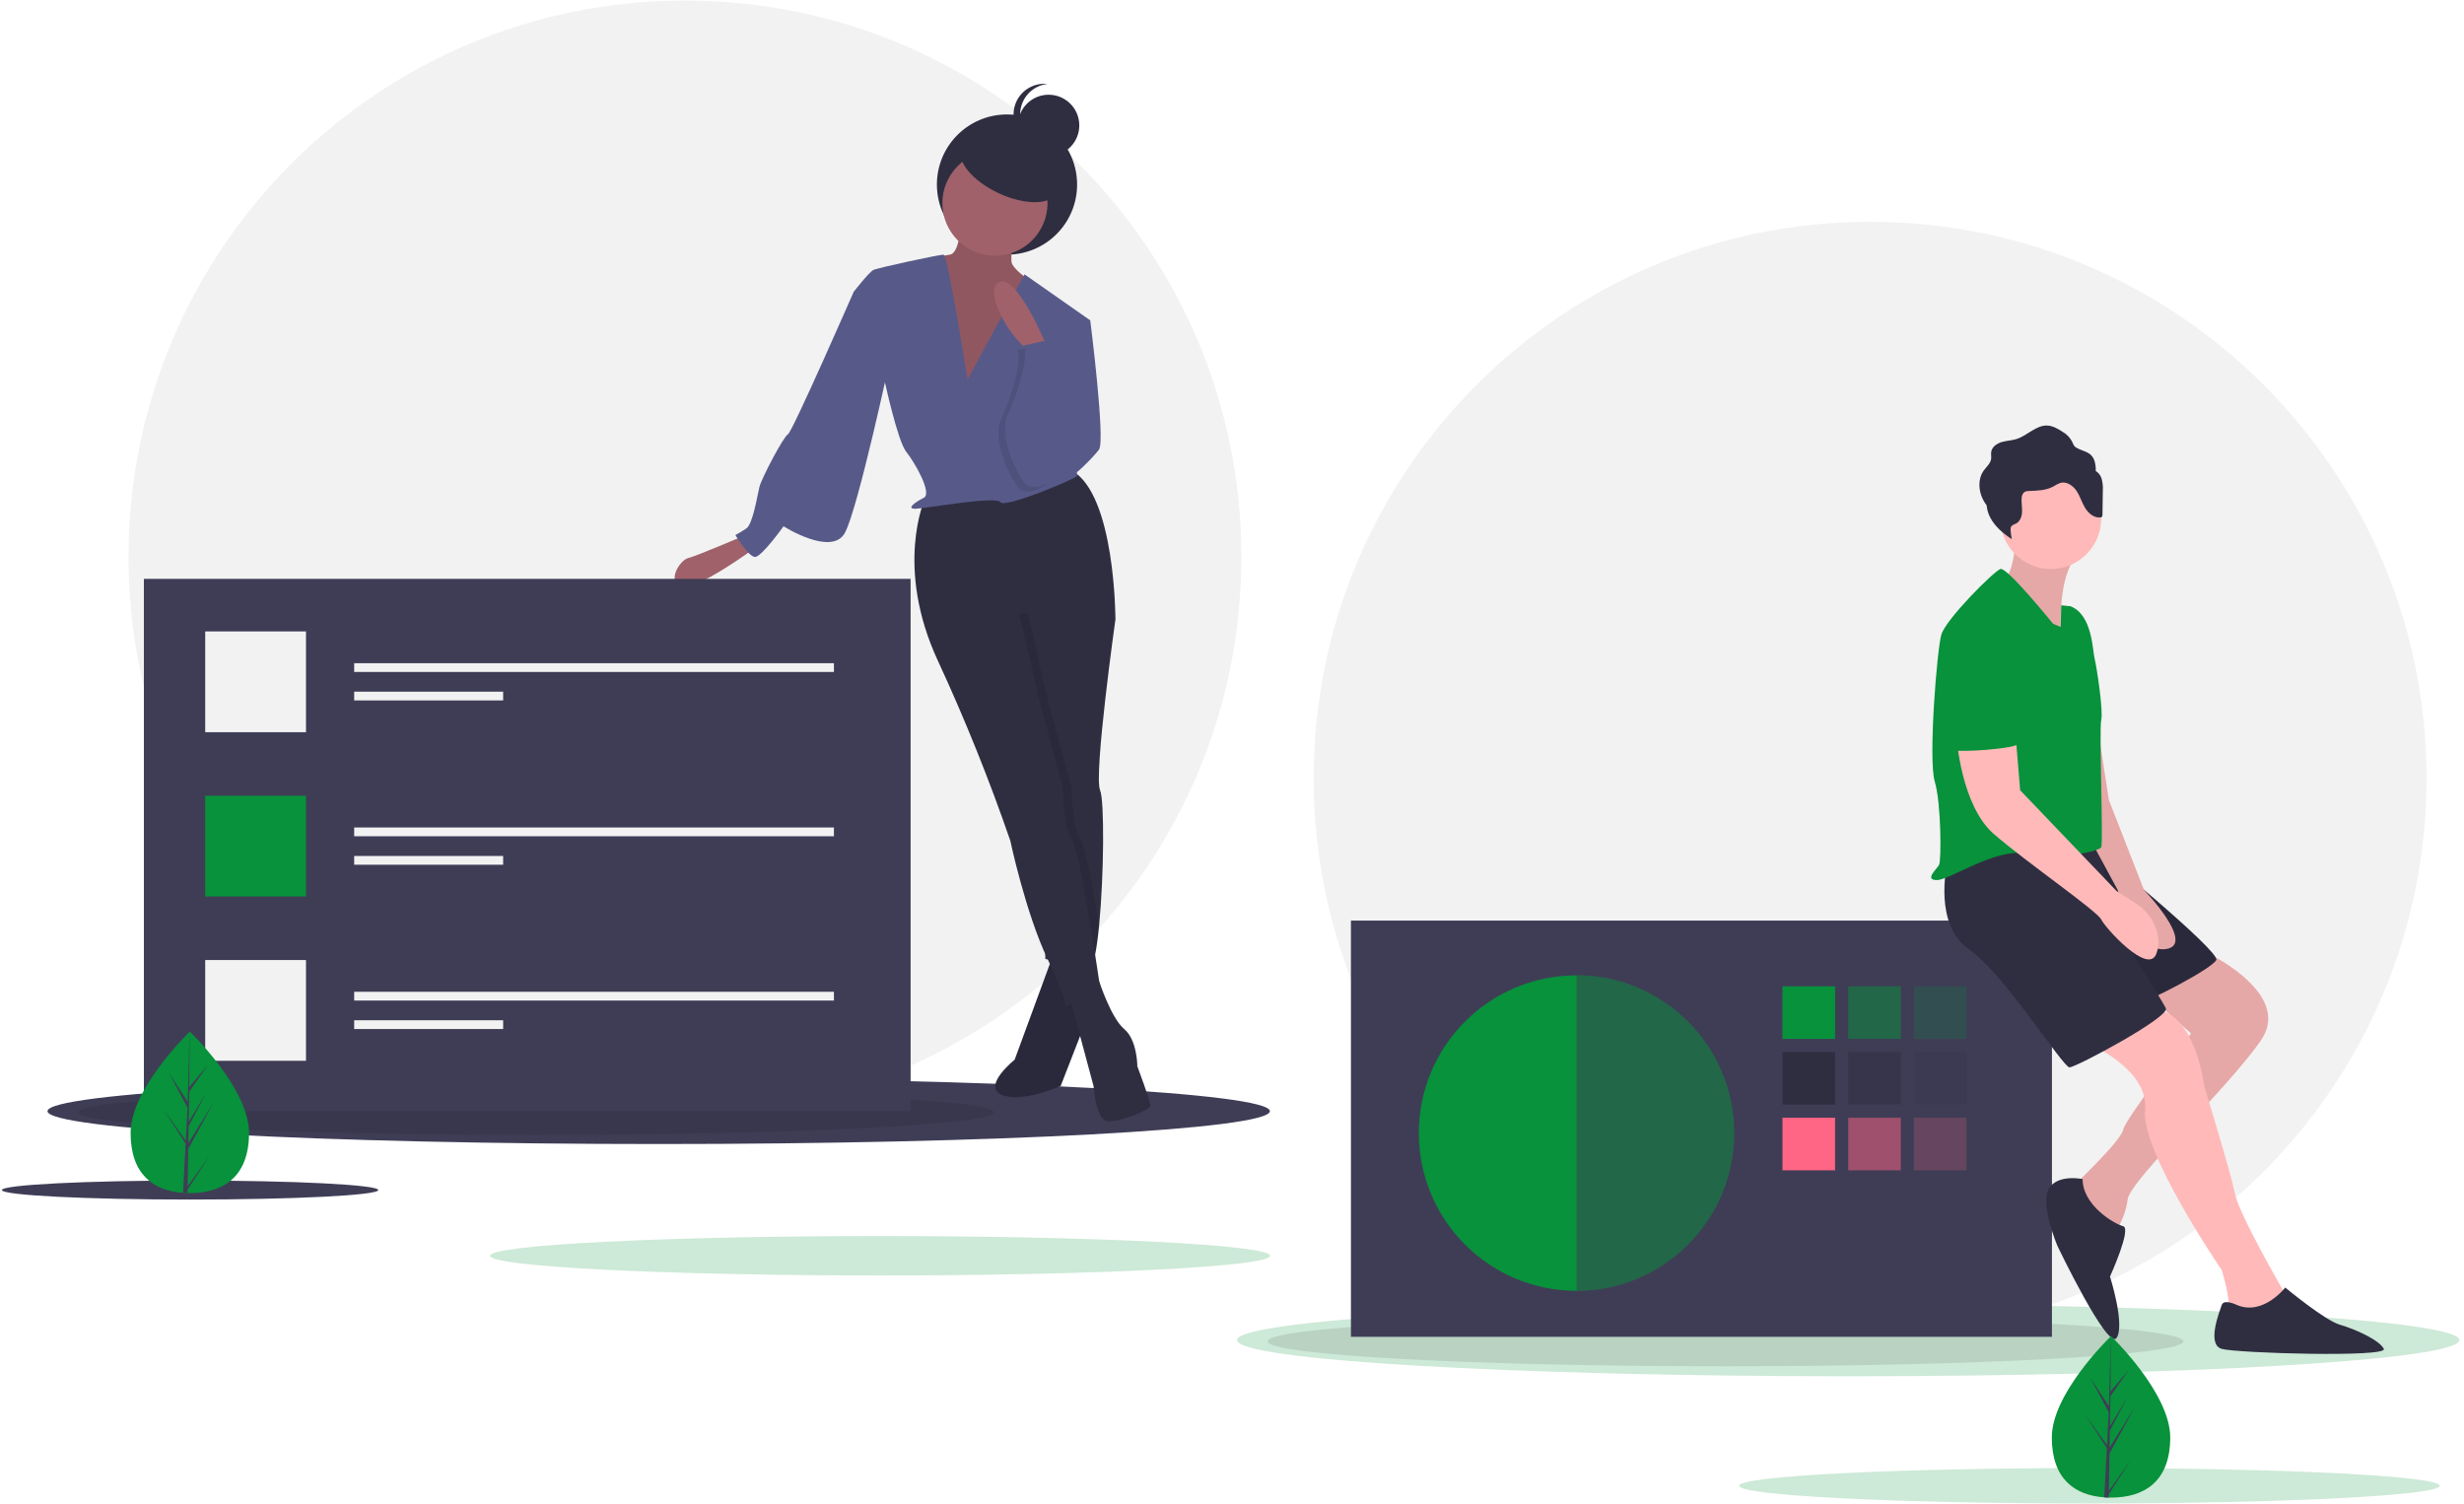 <svg width="290" height="177" viewBox="0 0 290 177" fill="none" xmlns="http://www.w3.org/2000/svg">
<path d="M220.103 157.08C256.271 157.08 285.591 127.76 285.591 91.592C285.591 55.423 256.271 26.103 220.103 26.103C183.935 26.103 154.614 55.423 154.614 91.592C154.614 127.76 183.935 157.08 220.103 157.08Z" fill="#F2F2F2"/>
<path d="M80.617 131.04C116.786 131.04 146.106 101.719 146.106 65.551C146.106 29.383 116.786 0.063 80.617 0.063C44.449 0.063 15.129 29.383 15.129 65.551C15.129 101.719 44.449 131.04 80.617 131.04Z" fill="#F2F2F2"/>
<path d="M77.523 134.649C117.252 134.649 149.458 132.918 149.458 130.782C149.458 128.646 117.252 126.915 77.523 126.915C37.795 126.915 5.589 128.646 5.589 130.782C5.589 132.918 37.795 134.649 77.523 134.649Z" fill="#3F3D56"/>
<path opacity="0.1" d="M63.085 133.583C92.846 133.583 116.971 132.388 116.971 130.915C116.971 129.442 92.846 128.248 63.085 128.248C33.325 128.248 9.199 129.442 9.199 130.915C9.199 132.388 33.325 133.583 63.085 133.583Z" fill="black"/>
<path d="M217.525 161.979C257.253 161.979 289.459 160.075 289.459 157.725C289.459 155.376 257.253 153.471 217.525 153.471C177.796 153.471 145.59 155.376 145.59 157.725C145.59 160.075 177.796 161.979 217.525 161.979Z" fill="#07923B" fill-opacity="0.2"/>
<path opacity="0.1" d="M203.086 160.806C232.847 160.806 256.972 159.492 256.972 157.872C256.972 156.251 232.847 154.938 203.086 154.938C173.326 154.938 149.2 156.251 149.2 157.872C149.2 159.492 173.326 160.806 203.086 160.806Z" fill="black"/>
<path d="M103.589 150.119C128.942 150.119 149.494 149.08 149.494 147.799C149.494 146.517 128.942 145.478 103.589 145.478C78.237 145.478 57.685 146.517 57.685 147.799C57.685 149.08 78.237 150.119 103.589 150.119Z" fill="#07923B" fill-opacity="0.2"/>
<path d="M22.373 141.184C34.605 141.184 44.521 140.682 44.521 140.064C44.521 139.446 34.605 138.944 22.373 138.944C10.141 138.944 0.225 139.446 0.225 140.064C0.225 140.682 10.141 141.184 22.373 141.184Z" fill="#3F3D56"/>
<path d="M245.917 176.954C268.683 176.954 287.138 176.022 287.138 174.871C287.138 173.72 268.683 172.787 245.917 172.787C223.151 172.787 204.696 173.72 204.696 174.871C204.696 176.022 223.151 176.954 245.917 176.954Z" fill="#07923B" fill-opacity="0.2"/>
<path d="M241.503 108.351H158.997V157.338H241.503V108.351Z" fill="#3F3D56"/>
<path d="M185.554 151.924C195.806 151.924 204.118 143.613 204.118 133.36C204.118 123.108 195.806 114.797 185.554 114.797C175.301 114.797 166.99 123.108 166.99 133.36C166.99 143.613 175.301 151.924 185.554 151.924Z" fill="#07923B"/>
<path d="M215.978 116.086H209.79V122.274H215.978V116.086Z" fill="#07923B"/>
<path opacity="0.5" d="M223.712 116.086H217.525V122.274H223.712V116.086Z" fill="#07923B"/>
<path opacity="0.2" d="M231.447 116.086H225.26V122.274H231.447V116.086Z" fill="#07923B"/>
<path d="M215.978 123.821H209.79V130.009H215.978V123.821Z" fill="#2F2E41"/>
<path opacity="0.5" d="M223.712 123.821H217.525V130.009H223.712V123.821Z" fill="#2F2E41"/>
<path opacity="0.2" d="M231.447 123.821H225.26V130.009H231.447V123.821Z" fill="#2F2E41"/>
<path d="M215.978 131.556H209.79V137.743H215.978V131.556Z" fill="#FF6584"/>
<path opacity="0.5" d="M223.712 131.556H217.525V137.743H223.712V131.556Z" fill="#FF6584"/>
<path opacity="0.2" d="M231.447 131.556H225.26V137.743H231.447V131.556Z" fill="#FF6584"/>
<path opacity="0.5" d="M185.554 114.797V151.924C195.806 151.924 204.633 143.613 204.633 133.36C204.633 123.108 195.806 114.797 185.554 114.797Z" fill="#3F3D56"/>
<path d="M259.164 111.832C259.164 111.832 269.993 116.73 266.125 122.403C262.258 128.075 250.656 138.904 250.398 141.224C250.14 143.545 248.593 145.607 248.593 145.607C248.593 145.607 243.436 140.193 243.952 139.677C244.468 139.161 249.624 134.263 249.882 132.974C250.14 131.684 257.875 121.629 257.875 121.629L250.914 115.441L259.164 111.832Z" fill="#FFB9B9"/>
<path opacity="0.1" d="M259.164 111.832C259.164 111.832 269.993 116.73 266.125 122.403C262.258 128.075 250.656 138.904 250.398 141.224C250.14 143.545 248.593 145.607 248.593 145.607C248.593 145.607 243.436 140.193 243.952 139.677C244.468 139.161 249.624 134.263 249.882 132.974C250.14 131.684 257.875 121.629 257.875 121.629L250.914 115.441L259.164 111.832Z" fill="black"/>
<path d="M245.499 122.66C245.499 122.66 252.976 125.754 252.46 130.653C251.945 135.552 261.484 149.475 261.484 149.475C261.484 149.475 262.516 152.826 262.258 153.858C262 154.889 268.961 154.631 268.961 154.631V152.311C268.961 152.311 263.547 143.029 263.031 140.451C262.516 137.872 259.422 127.817 259.422 127.817C259.422 127.817 258.39 118.793 253.234 118.793C251.733 118.793 250.253 119.142 248.91 119.814C247.567 120.485 246.4 121.46 245.499 122.66Z" fill="#FFB9B9"/>
<path d="M245.886 99.327C245.886 99.327 261.356 111.961 260.84 112.992C260.324 114.023 252.847 117.891 251.558 118.148C250.269 118.406 241.147 99.327 241.147 99.327H245.886Z" fill="#2F2E41"/>
<path opacity="0.1" d="M245.886 99.327C245.886 99.327 261.356 111.961 260.84 112.992C260.324 114.023 252.847 117.891 251.558 118.148C250.269 118.406 241.147 99.327 241.147 99.327H245.886Z" fill="black"/>
<path d="M229.127 101.905C229.127 101.905 227.58 108.867 231.705 111.703C235.83 114.539 242.792 125.625 243.565 125.625C244.339 125.625 255.425 119.695 254.91 118.664C254.394 117.633 248.722 108.609 248.722 108.609L246.917 99.069C246.917 99.069 231.19 98.553 229.127 101.905Z" fill="#2F2E41"/>
<path d="M245.886 79.216L248.206 94.17L252.332 104.741C252.332 104.741 258.519 111.187 254.91 111.703C251.3 112.218 249.238 104.741 249.238 104.741L245.886 98.553V79.216Z" fill="#FFB9B9"/>
<path opacity="0.1" d="M245.886 79.216L248.206 94.17L252.332 104.741C252.332 104.741 258.519 111.187 254.91 111.703C251.3 112.218 249.238 104.741 249.238 104.741L245.886 98.553V79.216Z" fill="black"/>
<path d="M237.249 62.586C237.249 62.586 237.249 68.001 235.444 68.516C233.639 69.032 242.663 75.993 242.663 75.993C242.663 75.993 241.632 66.969 245.241 64.649L237.249 62.586Z" fill="#FFB9B9"/>
<path opacity="0.1" d="M237.249 62.586C237.249 62.586 237.249 68.001 235.444 68.516C233.639 69.032 242.663 75.993 242.663 75.993C242.663 75.993 241.632 66.969 245.241 64.649L237.249 62.586Z" fill="black"/>
<path d="M241.374 66.969C244.649 66.969 247.304 64.314 247.304 61.039C247.304 57.764 244.649 55.109 241.374 55.109C238.099 55.109 235.444 57.764 235.444 61.039C235.444 64.314 238.099 66.969 241.374 66.969Z" fill="#FFB9B9"/>
<path d="M241.632 73.415C241.632 73.415 236.217 66.712 235.444 66.969C234.67 67.227 228.998 72.899 228.482 74.704C227.967 76.509 226.935 89.4 227.709 91.979C228.482 94.557 228.482 101.261 228.225 101.776C227.967 102.292 226.42 103.581 227.967 103.581C229.514 103.581 234.928 99.714 238.538 100.487C242.147 101.261 247.046 100.229 247.304 99.714C247.562 99.198 247.046 85.791 247.304 84.76C247.562 83.728 246.788 78.572 246.53 77.54C246.273 76.509 246.273 72.384 243.694 71.352L242.595 71.244L242.533 73.794L241.632 73.415Z" fill="#07923B"/>
<path d="M230.287 86.822C230.287 86.822 230.803 94.815 234.67 98.167C238.538 101.518 246.788 107.191 247.304 108.222C247.82 109.253 252.718 114.668 253.75 112.347C254.049 111.624 254.121 110.827 253.956 110.061C253.807 109.3 253.503 108.578 253.064 107.939C252.625 107.3 252.06 106.758 251.403 106.345L249.109 104.87L237.764 93.01L237.249 86.822H230.287Z" fill="#FFB9B9"/>
<path d="M245.112 138.775C245.112 138.775 242.147 138.13 241.116 139.935C240.085 141.74 242.147 146.639 242.147 146.639C242.147 146.639 248.077 159.014 249.109 157.467C250.14 155.92 248.335 150.248 248.335 150.248C248.335 150.248 250.914 144.576 249.882 144.318C248.851 144.06 245.112 141.869 245.112 138.775Z" fill="#2F2E41"/>
<path d="M263.289 153.6C263.289 153.6 261.742 152.826 261.484 153.6C261.227 154.373 259.68 158.241 261.484 158.757C263.289 159.272 281.079 159.788 280.564 158.757C280.048 157.725 277.212 156.436 275.407 155.92C273.602 155.405 268.961 151.537 268.961 151.537C268.961 151.537 266.383 154.889 263.289 153.6Z" fill="#2F2E41"/>
<path d="M247.347 56.333C247.236 55.959 246.991 55.639 246.659 55.434C246.676 55.033 246.627 54.632 246.513 54.247C246.134 53.127 245.237 53.191 244.39 52.696C244.023 52.481 244.045 52.291 243.854 51.939C243.603 51.476 243.228 51.093 242.77 50.833C242.227 50.487 241.654 50.13 241.011 50.087C239.66 49.995 238.624 51.265 237.333 51.673C236.764 51.852 236.153 51.86 235.581 52.03C235.009 52.2 234.438 52.605 234.353 53.196C234.313 53.469 234.383 53.748 234.343 54.021C234.264 54.563 233.788 54.942 233.47 55.388C232.766 56.373 232.847 57.766 233.41 58.838C233.528 59.06 233.664 59.272 233.815 59.473C233.862 59.98 234.008 60.472 234.244 60.923C234.806 61.995 235.775 62.797 236.786 63.462C236.703 63.107 236.653 62.744 236.636 62.38C236.622 62.258 236.638 62.135 236.682 62.021C236.795 61.785 237.093 61.723 237.32 61.594C237.79 61.327 237.974 60.736 237.988 60.195C238.001 59.654 237.887 59.113 237.943 58.575C237.945 58.452 237.974 58.33 238.026 58.218C238.078 58.106 238.153 58.006 238.246 57.924C238.42 57.825 238.618 57.778 238.817 57.788C239.781 57.749 240.787 57.731 241.636 57.276C241.91 57.094 242.205 56.945 242.514 56.832C243.236 56.644 243.974 57.15 244.39 57.769C244.806 58.388 245.013 59.125 245.397 59.765C245.781 60.405 246.444 60.975 247.187 60.9C247.228 60.9 247.27 60.891 247.308 60.874C247.346 60.857 247.38 60.832 247.408 60.801C247.44 60.744 247.454 60.678 247.449 60.612L247.491 57.775C247.525 57.29 247.477 56.802 247.347 56.333Z" fill="#2F2E41"/>
<path d="M232.608 73.673C232.608 73.673 238.28 76.251 238.022 81.666C237.764 87.08 239.569 87.596 235.186 88.111C230.803 88.627 229.772 88.111 229.514 88.627C229.256 89.143 227.709 76.767 228.74 75.478C229.772 74.189 232.608 73.673 232.608 73.673Z" fill="#07923B"/>
<path d="M118.518 29.971C123.075 29.971 126.769 26.277 126.769 21.72C126.769 17.164 123.075 13.47 118.518 13.47C113.962 13.47 110.268 17.164 110.268 21.72C110.268 26.277 113.962 29.971 118.518 29.971Z" fill="#2F2E41"/>
<path d="M124.062 112.089L119.421 124.723C119.421 124.723 115.553 127.817 117.874 128.848C120.194 129.88 124.835 127.817 124.835 127.817L128.445 118.535L127.929 112.089H124.062Z" fill="#2F2E41"/>
<path opacity="0.1" d="M124.062 112.089L119.421 124.723C119.421 124.723 115.553 127.817 117.874 128.848C120.194 129.88 124.835 127.817 124.835 127.817L128.445 118.535L127.929 112.089H124.062Z" fill="black"/>
<path d="M124.448 37.19L128.316 37.706C128.316 37.706 130.121 51.886 129.347 52.918C128.574 53.949 124.706 58.074 123.159 57.043C121.612 56.012 124.448 37.19 124.448 37.19Z" fill="#575A89"/>
<path d="M87.45 63.102C87.45 63.102 82.035 65.422 81.004 65.68C79.973 65.938 78.426 68.516 80.231 69.032C82.035 69.548 88.997 64.391 88.997 64.391L87.45 63.102Z" fill="#A0616A"/>
<path d="M125.866 117.246L128.703 127.817C128.703 127.817 128.96 131.684 130.25 131.942C131.539 132.2 135.406 130.653 135.406 130.137C135.406 129.622 133.859 125.497 133.859 125.497C133.859 125.497 133.859 122.403 132.312 121.113C130.765 119.824 129.372 115.506 129.372 115.506L125.866 117.246Z" fill="#2F2E41"/>
<path d="M129.476 93.01C129.997 94.224 129.932 103.034 129.363 108.897C129.087 111.746 128.692 113.899 128.187 114.152L124.492 113.229L123.03 112.863L122.992 109.656L122.772 91.979L118.389 73.673V69.032L129.476 70.063L131.234 72.825L131.281 72.899C131.281 72.899 128.703 91.205 129.476 93.01Z" fill="#2F2E41"/>
<path opacity="0.1" d="M127.156 98.682C127.707 99.51 128.628 104.465 129.363 108.897C129.087 111.746 128.692 113.899 128.187 114.152L124.492 113.229C124.435 113.11 124.379 112.987 124.319 112.863C123.848 111.873 123.404 110.78 122.992 109.656L122.772 91.979L118.389 73.673V69.032L129.476 70.063L131.234 72.825L120.968 72.126L123.288 82.181L126.124 92.752C126.124 92.752 126.124 97.135 127.156 98.682Z" fill="black"/>
<path d="M108.85 58.719C108.85 58.719 105.24 66.712 110.397 77.798C113.588 84.698 116.427 91.754 118.905 98.94C118.905 98.94 120.71 107.449 123.288 112.863C125.867 118.277 125.351 118.535 125.351 118.535L129.476 116.215C129.476 116.215 127.156 100.229 126.124 98.682C125.093 97.135 125.093 92.752 125.093 92.752L122.257 82.181L119.936 72.126L131.281 72.9C131.281 72.9 131.281 58.203 126.124 55.367L108.85 58.719Z" fill="#2F2E41"/>
<path d="M113.104 25.588C113.104 25.588 113.104 29.713 111.815 29.971C110.526 30.229 107.947 30.229 107.174 31.518C106.4 32.807 113.104 49.824 113.104 49.824L120.065 45.441L122.386 33.838C122.386 33.838 119.034 31.776 119.034 30.744V26.104L113.104 25.588Z" fill="#A0616A"/>
<path opacity="0.1" d="M113.104 25.588C113.104 25.588 113.104 29.713 111.815 29.971C110.526 30.229 107.947 30.229 107.174 31.518C106.4 32.807 113.104 49.824 113.104 49.824L120.065 45.441L122.386 33.838C122.386 33.838 119.034 31.776 119.034 30.744V26.104L113.104 25.588Z" fill="black"/>
<path d="M117.1 30.1C120.518 30.1 123.288 27.329 123.288 23.912C123.288 20.494 120.518 17.724 117.1 17.724C113.683 17.724 110.912 20.494 110.912 23.912C110.912 27.329 113.683 30.1 117.1 30.1Z" fill="#A0616A"/>
<path d="M113.877 44.667C113.877 44.667 111.557 29.971 111.041 29.971C110.526 29.971 103.306 31.518 102.791 31.776C102.275 32.033 100.47 34.354 100.47 34.354L104.08 44.667C104.08 44.667 105.627 51.886 106.658 53.175C107.689 54.465 109.752 58.074 108.721 58.59C107.689 59.106 106.658 59.879 107.689 59.879C108.721 59.879 117.229 58.332 117.745 59.106C118.26 59.879 126.769 56.269 126.769 56.012C126.769 55.754 125.737 43.636 125.737 43.636L128.316 37.706L120.581 32.291L113.877 44.667Z" fill="#575A89"/>
<path d="M103.049 33.065L100.47 34.354C100.47 34.354 93.251 50.855 92.735 51.113C92.22 51.371 89.641 56.269 89.384 57.301C89.126 58.332 88.61 61.684 87.837 62.2C87.422 62.481 86.991 62.739 86.547 62.973C86.547 62.973 88.094 65.551 88.868 65.551C89.641 65.551 92.22 61.942 92.22 61.942C92.22 61.942 97.892 65.551 99.439 62.715C100.986 59.879 104.853 41.831 104.853 41.831L103.049 33.065Z" fill="#575A89"/>
<path d="M123.288 40.929C123.288 40.929 119.679 32.163 117.616 33.194C115.553 34.225 119.163 40.413 121.483 41.444L123.288 40.929Z" fill="#A0616A"/>
<path opacity="0.1" d="M119.679 41.186L123.296 40.369L124.062 44.28C124.062 44.28 127.413 50.21 126.64 52.789C125.867 55.367 121.226 59.492 119.679 57.172C118.132 54.851 116.842 51.242 117.874 49.179C118.905 47.117 120.452 42.218 119.679 41.186Z" fill="black"/>
<path d="M120.452 40.671L124.07 39.853L124.835 43.765C124.835 43.765 128.187 49.695 127.413 52.273C126.64 54.851 121.999 58.977 120.452 56.656C118.905 54.336 117.616 50.726 118.647 48.664C119.679 46.601 121.226 41.702 120.452 40.671Z" fill="#575A89"/>
<path d="M124.38 22.669C125.074 21.187 123.129 18.809 120.034 17.36C116.939 15.91 113.867 15.937 113.173 17.419C112.478 18.902 114.424 21.28 117.518 22.73C120.613 24.179 123.685 24.152 124.38 22.669Z" fill="#2F2E41"/>
<path d="M123.417 18.369C125.411 18.369 127.027 16.753 127.027 14.759C127.027 12.765 125.411 11.149 123.417 11.149C121.424 11.149 119.807 12.765 119.807 14.759C119.807 16.753 121.424 18.369 123.417 18.369Z" fill="#2F2E41"/>
<path d="M120.065 13.47C120.065 12.58 120.395 11.721 120.989 11.059C121.584 10.396 122.403 9.977 123.288 9.882C122.784 9.827 122.274 9.878 121.791 10.034C121.309 10.189 120.864 10.444 120.486 10.783C120.109 11.121 119.807 11.535 119.6 11.998C119.393 12.461 119.287 12.963 119.287 13.47C119.287 13.977 119.393 14.478 119.6 14.941C119.807 15.404 120.109 15.819 120.486 16.157C120.864 16.496 121.309 16.751 121.791 16.906C122.274 17.061 122.784 17.113 123.288 17.058C122.403 16.963 121.584 16.544 120.989 15.881C120.395 15.219 120.065 14.36 120.065 13.47Z" fill="#2F2E41"/>
<path d="M107.174 68.13H16.934V130.782H107.174V68.13Z" fill="#3F3D56"/>
<path d="M36.013 74.317H24.153V86.178H36.013V74.317Z" fill="#F2F2F2"/>
<path d="M36.013 93.655H24.153V105.515H36.013V93.655Z" fill="#07923B"/>
<path d="M36.013 112.992H24.153V124.852H36.013V112.992Z" fill="#F2F2F2"/>
<path d="M98.15 78.056H41.685V79.087H98.15V78.056Z" fill="#F2F2F2"/>
<path d="M59.218 81.408H41.685V82.439H59.218V81.408Z" fill="#F2F2F2"/>
<path d="M98.15 97.393H41.685V98.424H98.15V97.393Z" fill="#F2F2F2"/>
<path d="M59.218 100.745H41.685V101.776H59.218V100.745Z" fill="#F2F2F2"/>
<path d="M98.15 116.73H41.685V117.762H98.15V116.73Z" fill="#F2F2F2"/>
<path d="M59.218 120.082H41.685V121.113H59.218V120.082Z" fill="#F2F2F2"/>
<path d="M255.425 169.181C255.425 174.43 252.306 176.262 248.457 176.262C248.368 176.262 248.279 176.261 248.19 176.259C248.012 176.255 247.835 176.247 247.66 176.234C244.186 175.989 241.488 174.062 241.488 169.181C241.488 164.131 247.942 157.757 248.428 157.285L248.429 157.284C248.447 157.265 248.457 157.256 248.457 157.256C248.457 157.256 255.425 163.933 255.425 169.181Z" fill="#07923B"/>
<path d="M248.203 175.459L250.752 171.898L248.196 175.85L248.19 176.259C248.012 176.255 247.835 176.247 247.66 176.234L247.935 170.984L247.933 170.943L247.937 170.936L247.964 170.439L245.402 166.478L247.971 170.068L247.978 170.173L248.185 166.206L245.992 162.112L248.212 165.51L248.428 157.285L248.429 157.256V157.284L248.393 163.77L250.576 161.198L248.384 164.328L248.326 167.88L250.365 164.471L248.318 168.403L248.286 170.378L251.244 165.633L248.274 171.067L248.203 175.459Z" fill="#3F3D56"/>
<path d="M29.309 133.343C29.309 138.591 26.19 140.424 22.341 140.424C22.252 140.424 22.163 140.423 22.074 140.421C21.896 140.417 21.719 140.408 21.544 140.396C18.07 140.151 15.372 138.224 15.372 133.343C15.372 128.293 21.826 121.919 22.312 121.447L22.313 121.446C22.331 121.427 22.341 121.418 22.341 121.418C22.341 121.418 29.309 128.095 29.309 133.343Z" fill="#07923B"/>
<path d="M22.087 139.621L24.636 136.06L22.08 140.012L22.074 140.421C21.896 140.417 21.719 140.408 21.544 140.396L21.819 135.146L21.817 135.105L21.821 135.098L21.848 134.601L19.286 130.64L21.855 134.229L21.862 134.335L22.069 130.368L19.876 126.274L22.096 129.672L22.312 121.447L22.313 121.418V121.446L22.277 127.932L24.46 125.36L22.268 128.49L22.21 132.042L24.249 128.633L22.202 132.565L22.17 134.54L25.128 129.795L22.158 135.229L22.087 139.621Z" fill="#3F3D56"/>
</svg>
